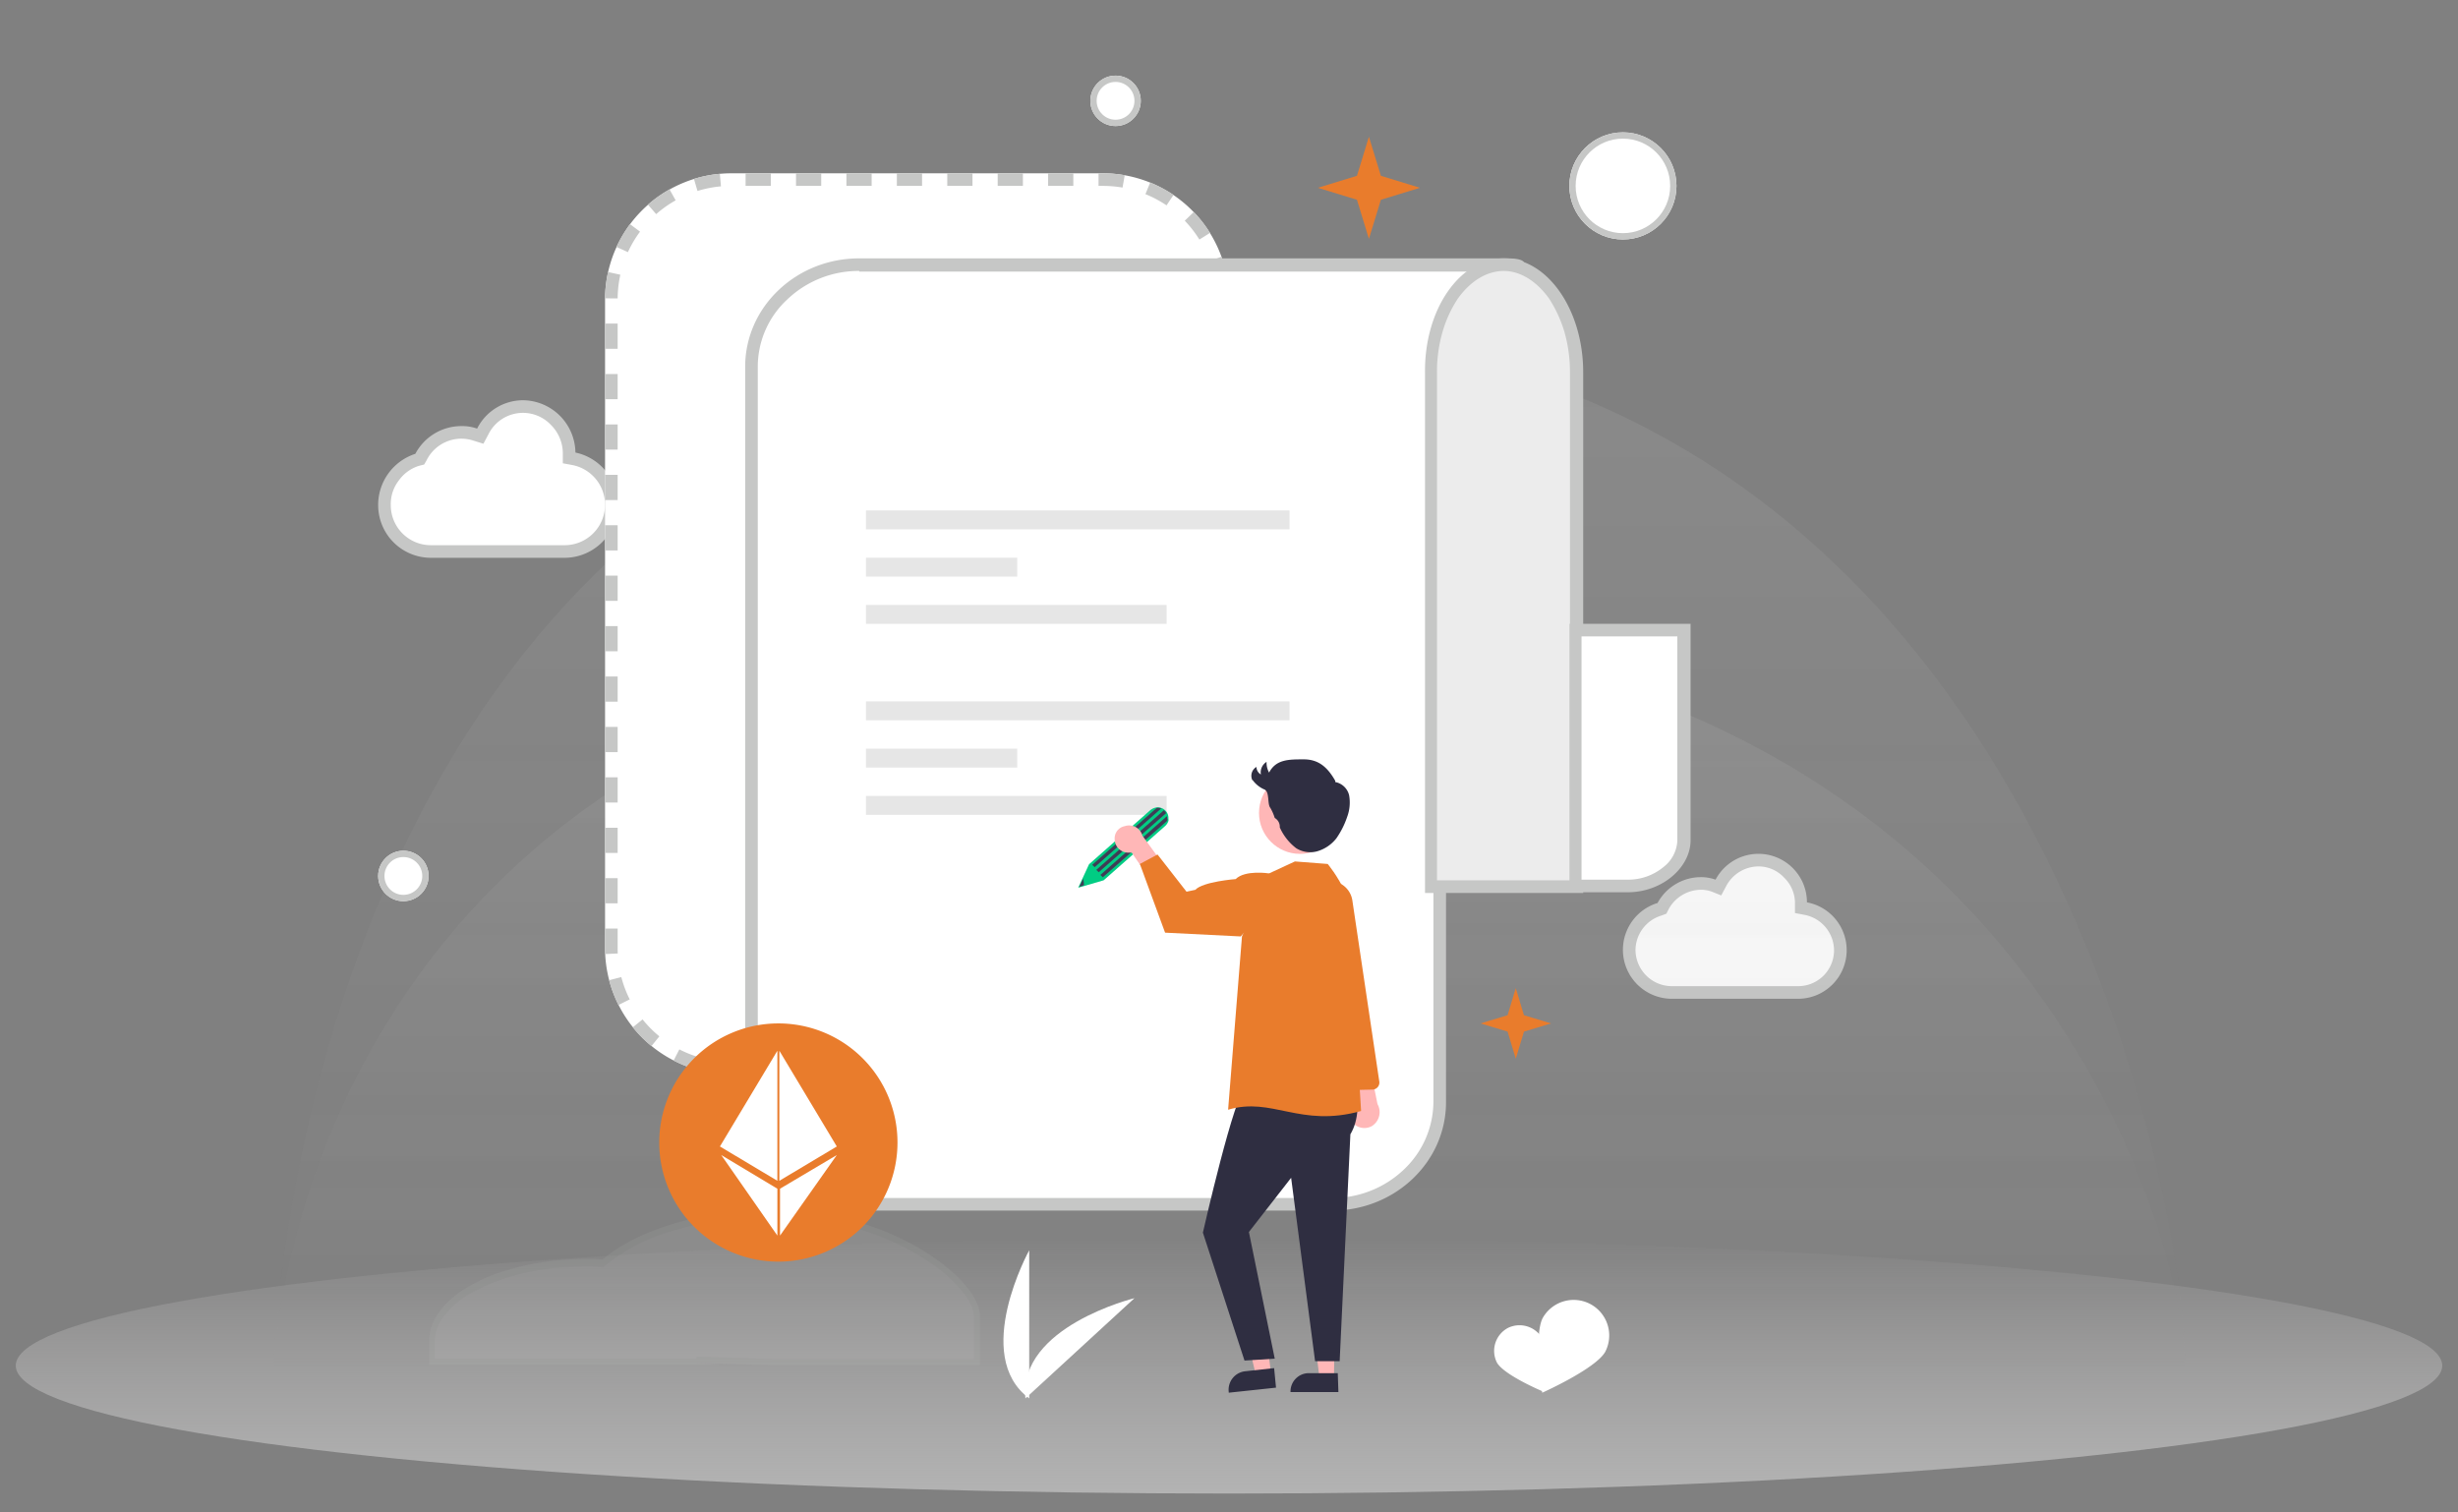<svg xmlns="http://www.w3.org/2000/svg" xmlns:xlink="http://www.w3.org/1999/xlink" viewBox="0 0 390 240"><rect x="0" y="0" width="390" height="240" fill="#808080" stroke="none"/><defs><style>.a{fill:#fff;}.b{fill:#c6c7c6;}.c{fill:url(#a);}.d{fill:url(#b);}.e{opacity:0.6;isolation:isolate;fill:url(#c);}.f{opacity:0.1;}.g{fill:#eee;}.h,.l{fill:none;stroke:#c6c7c6;}.h{stroke-width:2px;stroke-dasharray:4;}.i{fill:#ececec;}.j{fill:#e6e6e6;}.k{fill:#e97c2c;}.m{fill:#01cc83;}.n{fill:#3f3d56;}.o{fill:#ffb7b7;}.p{fill:#2f2e41;}</style><linearGradient id="a" x1="-1458.112" y1="-558.186" x2="-1458.112" y2="-557.187" gradientTransform="translate(442367.359 91734.473) scale(303.25 164.249)" gradientUnits="userSpaceOnUse"><stop offset="0" stop-color="#f8f8f8" stop-opacity="0.082"/><stop offset="1" stop-color="#7c7c7c" stop-opacity="0.059"/></linearGradient><linearGradient id="b" x1="-1458.112" y1="-557.455" x2="-1458.112" y2="-556.455" gradientTransform="translate(442367.359 65365.611) scale(303.25 117.078)" xlink:href="#a"/><linearGradient id="c" x1="-1459.256" y1="-552.677" x2="-1459.256" y2="-551.677" gradientTransform="translate(562008.5 22683.635) scale(385 40.688)" gradientUnits="userSpaceOnUse"><stop offset="0" stop-color="#f0eeef" stop-opacity="0"/><stop offset="1" stop-color="#d5d5d5"/></linearGradient></defs><path class="a" d="M89.7,87.513H68.3a7.426,7.426,0,0,1-5.8-11.9,6.507,6.507,0,0,1,3.7-2.6l.4-.1.2-.4a7.261,7.261,0,0,1,6.4-3.9,7.799,7.799,0,0,1,2.2.3l.8.3.4-.8a7.261,7.261,0,0,1,6.4-3.9,7.543,7.543,0,0,1,5.1,2.1,7.694,7.694,0,0,1,2.2,5.2v.8l.8.2a7.43,7.43,0,0,1-1.4,14.7Z"/><path class="b" d="M89.7,86.513a6.419,6.419,0,0,0,1.2-12.7l-1.6-.3v-1.6a6.362,6.362,0,0,0-1.9-4.5,6.106,6.106,0,0,0-9.9,1.5l-.8,1.5-1.6-.5a6.152,6.152,0,0,0-7.4,3.1l-.4.7-.8.2a6.179,6.179,0,0,0-3.2,2.3,6.116,6.116,0,0,0-1.3,3.9,6.359,6.359,0,0,0,6.3,6.4H89.7m0,2H68.3a8.365,8.365,0,0,1-8.3-8.4,8.529,8.529,0,0,1,5.9-8.1,8.263,8.263,0,0,1,7.3-4.4,6.905,6.905,0,0,1,2.5.4,8.166,8.166,0,0,1,7.3-4.5,8.409,8.409,0,0,1,8.3,8.3,8.441,8.441,0,0,1-1.6,16.7Z"/><path class="a" d="M285.3,157.488H265.2a6.776,6.776,0,0,1-5.3-10.9,7.343,7.343,0,0,1,3.4-2.4l.4-.1.2-.4a6.711,6.711,0,0,1,5.9-3.6,6.448,6.448,0,0,1,2,.3l.8.3.4-.7a6.977,6.977,0,0,1,6-3.5,6.345,6.345,0,0,1,4.7,2,6.508,6.508,0,0,1,2,4.7v.8l.8.1a6.759,6.759,0,0,1-1.2,13.4Z"/><path class="b" d="M285.3,156.488a5.697,5.697,0,0,0,5.7-5.7,5.779,5.779,0,0,0-4.6-5.6l-1.6-.3v-1.6a5.606,5.606,0,0,0-1.7-4,5.54,5.54,0,0,0-4.1-1.8,5.821,5.821,0,0,0-5.1,3.1l-.8,1.5-1.5-.6a5.079,5.079,0,0,0-1.7-.3,5.928,5.928,0,0,0-5.1,3l-.4.8-.8.3a5.772,5.772,0,0,0-4.1,5.4,5.784,5.784,0,0,0,5.7,5.8h20.1m0,2H265.2a7.77,7.77,0,0,1-2.2-15.2,7.833,7.833,0,0,1,6.8-4.1,6.722,6.722,0,0,1,2.4.4,7.696,7.696,0,0,1,14.5,3.6,7.715,7.715,0,0,1-1.4,15.3Z"/><path class="c" d="M189.4,52.899c142.5-5,159.7,160.1,157,164.1H43.4S46.9,57.799,189.4,52.899Z"/><path class="d" d="M189.4,99.999c142.5-3.5,159.7,114.2,157,117H43.4S46.9,103.499,189.4,99.999Z"/><ellipse class="e" cx="195" cy="216.699" rx="192.5" ry="20.3"/><g class="f"><path class="g" d="M123,192.557a44.454,44.454,0,0,1,12.5,1.8,42.266,42.266,0,0,1,10.2,4.3,27.87,27.87,0,0,1,6.8,5.4c1.6,1.8,2.4,3.5,2.4,4.9v7.2h-32l-12.4-.4v.3H68.6v-3.3a7.104,7.104,0,0,1,1.9-4.7,17.006,17.006,0,0,1,5.2-4c4.6-2.4,10.8-3.7,17.5-3.7a17.702,17.702,0,0,1,2.3.1h.2l.2-.1a31.963,31.963,0,0,1,11.4-5.6A52.735,52.735,0,0,1,123,192.557Z"/><path class="b" d="M154.5,215.657v-6.7c0-1.3-.8-2.9-2.3-4.6a27.021,27.021,0,0,0-6.7-5.3,45.84,45.84,0,0,0-10.1-4.3,43.65,43.65,0,0,0-12.4-1.7,56.737,56.737,0,0,0-15.7,2.1,30.928,30.928,0,0,0-11.2,5.6l-.3.3h-.4a17.702,17.702,0,0,0-2.3-.1c-6.5,0-12.7,1.3-17.3,3.7a14.964,14.964,0,0,0-5.1,3.9,6.618,6.618,0,0,0-1.7,4.4v2.6h41.5v-.3l12.6.4h31.4m1,1H123l-12.5-.4c2.4.2,3.9.3,3.8.3H68.1v-3.8c0-7.2,11.2-13,25.1-13a19.269,19.269,0,0,1,2.4.1c5.7-4.8,15.9-7.9,27.5-7.9,17.9.1,32.4,10.8,32.4,17Z"/></g><path class="a" d="M175,170.499H116a20.059,20.059,0,0,1-20-20v-103a20.059,20.059,0,0,1,20-20h59a20.059,20.059,0,0,1,20,20v103A20.059,20.059,0,0,1,175,170.499Z"/><path class="h" d="M175,169.499H116a18.992,18.992,0,0,1-19-19v-103a18.992,18.992,0,0,1,19-19h59a18.992,18.992,0,0,1,19,19v103A18.992,18.992,0,0,1,175,169.499Z"/><path class="a" d="M211.234,190.997h-75a17.259,17.259,0,0,1-12.1-4.8,15.775,15.775,0,0,1-5-11.4V58.197a15.607,15.607,0,0,1,5-11.4,17.678,17.678,0,0,1,12.2-4.8h102.7c.9,0,1.4.1,1.7.1a3.782,3.782,0,0,1-.7.8c-.6.6-1.4,1.3-2.3,2.1a51.993,51.993,0,0,0-5.9,5.7q-3.3,3.9-3.3,7.5v116.7a15.607,15.607,0,0,1-5,11.4A18.009,18.009,0,0,1,211.234,190.997Z"/><path class="b" d="M136.334,42.997a16.365,16.365,0,0,0-11.4,4.5,14.538,14.538,0,0,0-4.7,10.7v116.7a14.872,14.872,0,0,0,4.7,10.7,16.365,16.365,0,0,0,11.4,4.5h75a16.365,16.365,0,0,0,11.4-4.5,14.872,14.872,0,0,0,4.7-10.7V58.197c0-2.6,1.2-5.3,3.5-8.1a54.321,54.321,0,0,1,6.1-5.8,17.412,17.412,0,0,0,1.4-1.2h-102.1m0-2.1h102.7c10,0-9.6,7.7-9.6,17.2v116.7c0,9.5-8.1,17.2-18.1,17.2h-75c-10-.1-18.1-7.7-18.1-17.2V58.197C118.234,48.697,126.334,40.997,136.334,40.997Z"/><path class="i" d="M250.1,140.597H227v-81.5a21.129,21.129,0,0,1,3.5-12.2c2.2-3.2,5-4.9,8.1-4.9s5.9,1.7,8.1,4.9a21.355,21.355,0,0,1,3.5,12.2v81.5Z"/><path class="b" d="M238.6,42.997c-2.7,0-5.3,1.6-7.3,4.4a19.171,19.171,0,0,0-2.4,5.2,22.692,22.692,0,0,0-.9,6.5v80.6h21.1v-80.6a23.198,23.198,0,0,0-.9-6.5,20.684,20.684,0,0,0-2.4-5.2c-2-2.8-4.6-4.4-7.2-4.4m0-2c6.9,0,12.6,8.1,12.6,18.1v82.6H226.1v-82.6C226,49.097,231.6,40.997,238.6,40.997Z"/><path class="a" d="M258.235,140.588h-8.3v-40.6h17.2v33.5a6.729,6.729,0,0,1-2.5,4.9A10.334,10.334,0,0,1,258.235,140.588Z"/><path class="b" d="M258.235,139.588a8.799,8.799,0,0,0,5.7-2,5.652,5.652,0,0,0,2.2-4.1v-32.5h-15.2v38.6h7.3m0,2h-9.2v-42.6h19.2v34.5C268.135,137.688,263.735,141.588,258.235,141.588Z"/><rect class="j" x="137.4" y="80.999" width="67.2" height="3"/><rect class="j" x="137.4" y="111.299" width="67.2" height="3"/><rect class="j" x="137.4" y="88.499" width="24" height="3"/><rect class="j" x="137.4" y="118.799" width="24" height="3"/><rect class="j" x="137.4" y="95.999" width="47.7" height="3"/><circle class="a" cx="123.2" cy="181.399" r="13.5"/><rect class="j" x="137.4" y="126.299" width="47.7" height="3"/><path class="k" d="M123.5,162.399a18.9,18.9,0,1,0,18.9,18.9,18.885,18.885,0,0,0-18.9-18.9Z"/><path class="a" d="M123.343,187.371l-9.115-5.448,9.115-15.191Z"/><path class="a" d="M123.343,196.067l-8.905-12.782,8.905,5.343Z"/><path class="a" d="M123.657,187.371l9.115-5.448-9.115-15.191Z"/><path class="a" d="M123.762,196.067l9.01-12.782-9.01,5.343Z"/><circle class="a" cx="257.5" cy="29.499" r="8.5"/><circle class="l" cx="257.5" cy="29.499" r="8"/><circle class="a" cx="64" cy="138.999" r="4"/><circle class="l" cx="64" cy="138.999" r="3.5"/><circle class="a" cx="177" cy="15.999" r="4"/><circle class="l" cx="177" cy="15.999" r="3.5"/><path class="k" d="M217.2,21.699l1.9,6.2,6.2,1.9-6.2,1.9-1.9,6.2-1.9-6.2-6.2-1.9,6.2-1.9Z"/><path class="k" d="M240.5,156.799l1.3,4.3,4.3,1.3-4.3,1.3-1.3,4.3-1.3-4.3-4.3-1.3,4.3-1.3Z"/><path class="m" d="M171.075,140.866l1.721-3.727,9.723-8.583a2.047,2.047,0,0,1,1.041-.442,1.709,1.709,0,0,1,1.833,1.603.349.349,0,0,0,.018.223c-.037.093.018.223-.02.316a1.803,1.803,0,0,1-.56.852l-9.723,8.583Z"/><path class="n" d="M184.247,128.284l-10.561,9.322-.389-.373,10.226-9.027a1.445,1.445,0,0,1,.724.077Z"/><path class="n" d="M185.169,130.274l-10.189,8.934-.389-.373,10.561-9.322c.055.13.018.223.036.446C185.281,129.996,185.244,130.089,185.169,130.274Z"/><path class="n" d="M185.024,129.03l-10.691,9.378-.389-.373,10.729-9.47c.093.037.055.13.148.168S184.969,128.899,185.024,129.03Z"/><path class="n" d="M171.986,140.479l-.744.239.617-1.261A4.053,4.053,0,0,1,171.986,140.479Z"/><path class="o" d="M214.659,178.196a2.416,2.416,0,0,1,0-3.5l.3-.3-2.4-8.5,4.4,1.4,1.6,7.9a2.607,2.607,0,0,1-.9,3.5,2.467,2.467,0,0,1-3-.5Z"/><path class="k" d="M213.359,172.996h.2l4.2-.1a1.11,1.11,0,0,0,1.1-1.1v-.1l-4.3-28.9a3.63,3.63,0,0,0-3.5-3h0a3.543,3.543,0,0,0-3.5,3.5,1.949,1.949,0,0,0,.1.8l3,12.3,1.7,15.6A1.643,1.643,0,0,0,213.359,172.996Z"/><path class="o" d="M211.659,218.696h-2.3l-1.1-9.1h3.5Z"/><path class="p" d="M212.259,217.896h-4.6a2.902,2.902,0,0,0-2.9,2.9v.1h7.6Z"/><path class="o" d="M201.659,217.896l-2.4.3-2.1-8.9,3.4-.4Z"/><path class="p" d="M202.159,217.096l-4.6.5h0a2.951,2.951,0,0,0-2.6,3.3v.1l7.5-.8Z"/><path class="p" d="M213.859,168.196s3.2,7.1.4,11.8l-1.7,36h-3.9l-3.8-29.1-6.7,8.6,4.1,20.1-4.8.3-6.6-20.3s5.1-22.5,6.8-23l1.1-5.1Z"/><path class="o" d="M176.859,133.196a2.159,2.159,0,0,0,2.3,2.1h.4l2.9,4.2,3-1.1-4.2-5.8a2.177,2.177,0,0,0-2.8-1.5,1.983,1.983,0,0,0-1.6,2.1Z"/><path class="k" d="M201.359,138.596l4.1-1.9,5.2.4s6.3,7.4,3.8,14.5l1.5,24.7c-9.7,2.7-14.1-2.3-21.1-.2l2.2-27.5Z"/><path class="k" d="M204.059,140.396l-2.7-1.8s-3.8-.6-5.3.9c0,0-5.2.4-6.4,1.7l-1.4.3-4.6-5.9-2.8,1.5,4,10.9,12,.6Z"/><circle class="o" cx="206.259" cy="128.996" r="6.5"/><path class="p" d="M211.859,123.896c-1.2-2.1-2.6-3.4-5-3.4s-4.4,0-5.5,2.1a3.287,3.287,0,0,1-.4-1.7,1.961,1.961,0,0,0-.9,2,1.387,1.387,0,0,1-.7-1.2,1.63,1.63,0,0,0-.7,2,.098.098,0,0,0,.1.1,4.54,4.54,0,0,0,1.9,1.5c.8.4.4,2.3.9,2.9a7.741,7.741,0,0,1,.7,1.6h0a1.596,1.596,0,0,1,.8,1.4v.1a8.509,8.509,0,0,0,2.6,3.3,4.209,4.209,0,0,0,3.3.5,5.963,5.963,0,0,0,3.1-2.1,13.529,13.529,0,0,0,1.7-3.4,6.516,6.516,0,0,0,.3-3.4,2.793,2.793,0,0,0-2.2-2.1"/><path class="a" d="M244.6,212.199c1.1,2,.2,8.6.2,8.6s-6.2-2.6-7.3-4.6a4.123,4.123,0,0,1,1.8-5.5A4.179,4.179,0,0,1,244.6,212.199Z"/><path class="a" d="M254.7,214.499c-1.5,2.7-10,6.5-10,6.5s-1.4-9.2.1-11.9a5.64,5.64,0,0,1,9.9,5.4Z"/><path class="a" d="M163.3,221.899v-23.5S154.1,215.099,163.3,221.899Z"/><path class="a" d="M162.7,221.899l17.3-15.9S161.6,210.499,162.7,221.899Z"/></svg>